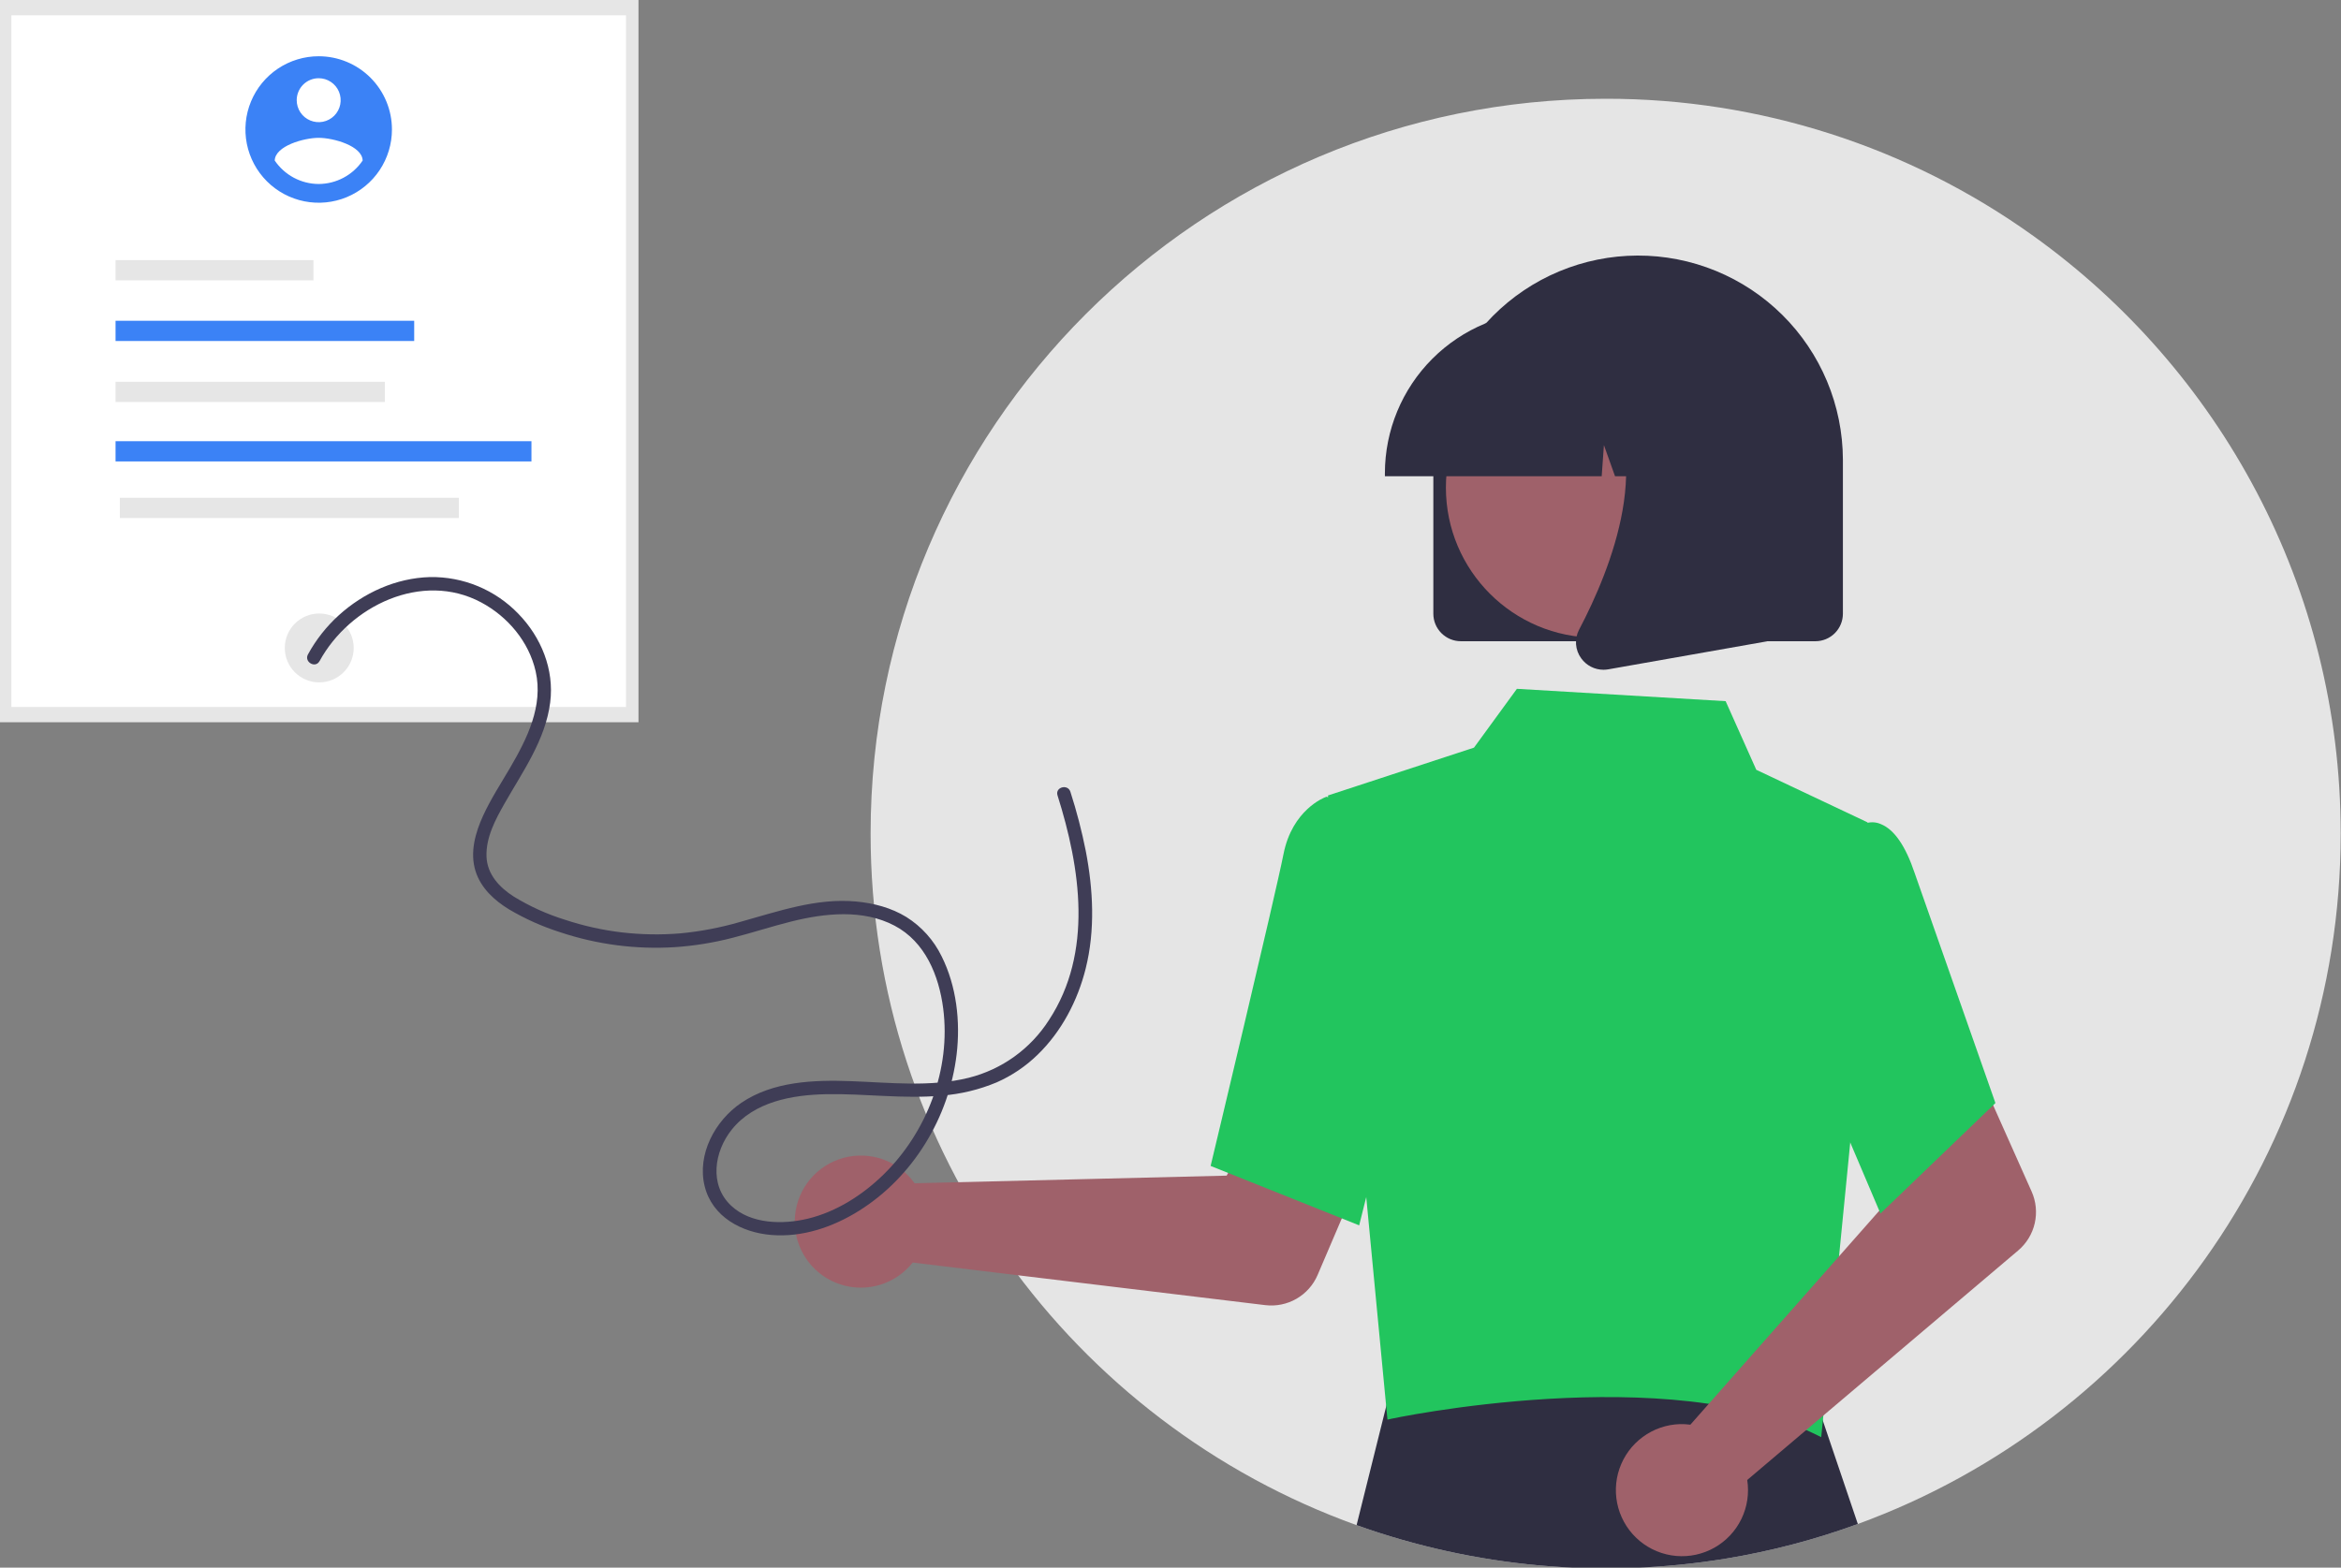 <svg width="1051" height="704" viewBox="0 0 1051 704" fill="none" xmlns="http://www.w3.org/2000/svg">
<rect x="0" y="0" width="1051" height="704" fill="#808080" stroke="none"/>
<g clip-path="url(#clip0_91_13)">
<path d="M1050.86 374.353C1050.86 516.823 960.562 638.213 834.082 684.403C814.841 691.443 794.98 696.656 774.762 699.973C719.14 709.095 662.111 703.916 609.042 684.923C481.762 639.113 390.802 517.313 390.862 374.283C390.862 192.103 538.612 44.353 720.862 44.353C789.74 44.253 856.908 65.801 912.872 105.953C996.422 165.813 1050.86 263.723 1050.86 374.353Z" fill="#E5E5E5"/>
<path d="M834.082 684.403C814.841 691.443 794.98 696.656 774.762 699.973C719.14 709.095 662.111 703.916 609.042 684.923L624.282 623.773L625.202 620.103L656.302 620.223L812.542 620.783L814.542 626.693L834.082 684.403Z" fill="#2F2E41"/>
<path d="M286.651 0H0V324.355H286.651V0Z" fill="#E6E6E6"/>
<path d="M281.039 6.862H5.111V317.494H281.039V6.862Z" fill="white"/>
<path d="M143.326 306.449C151.868 306.449 158.793 299.524 158.793 290.982C158.793 282.44 151.868 275.515 143.326 275.515C134.784 275.515 127.859 282.44 127.859 290.982C127.859 299.524 134.784 306.449 143.326 306.449Z" fill="#E6E6E6"/>
<path d="M140.713 116.819H51.876V125.907H140.713V116.819Z" fill="#E6E6E6"/>
<path d="M185.955 144.052H51.876V153.14H185.955V144.052Z" fill="#3B82F6"/>
<path d="M172.794 171.456H51.876V180.544H172.794V171.456Z" fill="#E6E6E6"/>
<path d="M238.599 198.136H51.876V207.224H238.599V198.136Z" fill="#3B82F6"/>
<path d="M205.992 223.545H53.817V232.633H205.992V223.545Z" fill="#E6E6E6"/>
<path d="M407.609 527.791C408.699 528.91 409.699 530.114 410.6 531.391L550.709 527.963L567.054 498.095L615.354 516.871L591.554 572.558C589.632 577.056 586.302 580.81 582.064 583.255C577.827 585.7 572.911 586.705 568.054 586.119L409.754 566.996C406.02 571.723 400.935 575.201 395.176 576.968C389.417 578.735 383.256 578.707 377.514 576.887C371.771 575.067 366.719 571.542 363.028 566.78C359.338 562.019 357.185 556.247 356.855 550.232C356.525 544.217 358.034 538.244 361.182 533.108C364.33 527.971 368.966 523.915 374.476 521.478C379.985 519.041 386.105 518.34 392.023 519.466C397.941 520.593 403.376 523.494 407.604 527.785L407.609 527.791Z" fill="#9F616A"/>
<path d="M596.189 357.241L661.758 335.752L681.016 309.341L774.732 314.887L788.491 345.707L838.463 369.32L830.783 511.944L817.645 645.421C750.087 610.438 624.006 637.109 622.902 637.543L596.189 357.241Z" fill="#22C55E"/>
<path d="M610.206 550.29L543.512 523.606L543.796 522.419C544.082 521.219 572.468 402.602 576.237 383.54C580.163 363.681 594.508 358.19 595.117 357.967L595.562 357.803L621.956 365.837L633.548 456.918L610.206 550.29Z" fill="#22C55E"/>
<path d="M754.211 639.554C755.775 639.516 757.338 639.603 758.888 639.812L851.635 534.74L840.847 502.454L887.455 479.802L912.11 535.115C914.102 539.583 914.591 544.577 913.503 549.347C912.415 554.117 909.809 558.405 906.076 561.568L784.426 664.641C785.353 670.593 784.446 676.686 781.825 682.11C779.205 687.534 774.995 692.032 769.756 695.005C764.517 697.978 758.496 699.286 752.496 698.754C746.496 698.222 740.799 695.876 736.165 692.028C731.53 688.18 728.177 683.012 726.551 677.212C724.925 671.412 725.103 665.254 727.062 659.557C729.021 653.861 732.668 648.896 737.518 645.323C742.368 641.749 748.19 639.737 754.211 639.554Z" fill="#9F616A"/>
<path d="M844.232 544.968L805.543 453.962L820.633 390.571L836.892 370.03C838.083 369.52 839.366 369.264 840.661 369.276C841.956 369.288 843.235 369.568 844.416 370.1C850.416 372.513 855.516 379.91 859.593 392.084L895.852 495.363L844.232 544.968Z" fill="#22C55E"/>
<path d="M643.503 275.619V207.009C643.463 194.935 645.802 182.972 650.385 171.802C654.968 160.633 661.707 150.475 670.216 141.91C678.725 133.344 688.837 126.539 699.976 121.881C711.115 117.224 723.063 114.807 735.136 114.767C747.209 114.727 759.173 117.065 770.342 121.648C781.512 126.232 791.669 132.97 800.235 141.479C808.8 149.988 815.606 160.101 820.263 171.24C824.921 182.379 827.338 194.326 827.378 206.399C827.379 206.603 827.379 206.806 827.378 207.009V275.619C827.374 278.893 826.072 282.032 823.757 284.347C821.442 286.663 818.302 287.965 815.028 287.969H655.853C652.579 287.965 649.44 286.663 647.124 284.347C644.809 282.032 643.507 278.893 643.503 275.619Z" fill="#2F2E41"/>
<path d="M716.548 286.37C753.775 286.37 783.953 256.192 783.953 218.965C783.953 181.738 753.775 151.56 716.548 151.56C679.321 151.56 649.143 181.738 649.143 218.965C649.143 256.192 679.321 286.37 716.548 286.37Z" fill="#9F616A"/>
<path d="M621.753 212.498C621.775 193.216 629.444 174.73 643.078 161.096C656.713 147.462 675.198 139.792 694.48 139.771H708.203C727.485 139.792 745.97 147.462 759.605 161.096C773.239 174.73 780.908 193.216 780.929 212.498V213.87H751.929L742.038 186.17L740.06 213.87H725.074L720.084 199.896L719.084 213.87H621.753V212.498Z" fill="#2F2E41"/>
<path d="M709.915 295.684C708.554 293.841 707.741 291.65 707.57 289.365C707.399 287.079 707.876 284.792 708.948 282.766C723.489 255.108 743.848 204.001 716.825 172.483L714.887 170.221H793.343V288.011L722.072 300.586C721.351 300.714 720.62 300.779 719.887 300.779C717.941 300.779 716.024 300.318 714.291 299.433C712.558 298.548 711.06 297.264 709.92 295.687L709.915 295.684Z" fill="#2F2E41"/>
<path d="M143.077 25.262C136.571 25.262 130.212 27.191 124.803 30.804C119.394 34.418 115.178 39.555 112.688 45.565C110.199 51.575 109.547 58.188 110.816 64.568C112.085 70.948 115.217 76.809 119.816 81.409C124.416 86.009 130.276 89.142 136.657 90.412C143.037 91.681 149.65 91.03 155.66 88.541C161.67 86.052 166.807 81.836 170.422 76.428C174.036 71.019 175.966 64.66 175.966 58.155V58.153C175.966 53.834 175.115 49.557 173.462 45.566C171.809 41.576 169.387 37.95 166.332 34.896C163.278 31.841 159.652 29.419 155.662 27.766C151.671 26.113 147.394 25.262 143.075 25.262H143.077ZM143.077 35.129C145.028 35.129 146.936 35.707 148.558 36.791C150.181 37.875 151.445 39.416 152.192 41.219C152.939 43.022 153.134 45.006 152.754 46.92C152.373 48.834 151.433 50.592 150.053 51.971C148.674 53.351 146.916 54.291 145.002 54.672C143.088 55.052 141.104 54.857 139.301 54.11C137.498 53.364 135.957 52.099 134.873 50.476C133.789 48.854 133.21 46.946 133.21 44.995C133.21 42.378 134.25 39.869 136.1 38.018C137.95 36.168 140.46 35.129 143.077 35.129ZM143.077 82.63C139.179 82.612 135.344 81.643 131.905 79.808C128.466 77.973 125.527 75.326 123.342 72.098C123.501 65.52 136.499 61.899 143.077 61.899C149.655 61.899 162.653 65.52 162.811 72.098C160.624 75.324 157.684 77.969 154.246 79.804C150.808 81.639 146.974 82.609 143.077 82.63Z" fill="#3B82F6"/>
<path d="M143.459 296.911C157.009 272.08 189.469 256.355 216.022 270.529C227.974 276.908 237.475 288.192 240.491 301.529C243.991 317.022 236.616 331.795 229.003 344.811C224.871 351.876 220.343 358.797 216.923 366.249C213.382 373.966 210.851 382.885 213.517 391.28C215.917 398.843 221.935 404.344 228.525 408.387C235.798 412.68 243.535 416.136 251.586 418.687C268.159 424.199 285.641 426.461 303.071 425.348C311.734 424.759 320.324 423.371 328.731 421.2C337.674 418.92 346.45 416.03 355.408 413.8C370.364 410.085 387.417 408.238 401.599 415.7C415.377 422.952 421.543 438.119 423.45 452.874C426.972 480.12 416.169 508.394 396.664 527.474C387.306 536.628 375.53 544.191 362.704 547.285C351.513 549.985 337.143 549.812 328.237 541.446C318.299 532.109 320.637 517.137 328.53 507.286C338.605 494.717 355.673 491.698 370.904 491.392C388.23 491.044 405.54 493.624 422.856 492.02C431.308 491.362 439.601 489.362 447.424 486.094C454.301 483.069 460.574 478.824 465.939 473.565C476.629 463.179 483.839 449.343 487.424 434.957C491.741 417.657 490.8 399.475 487.449 382.098C485.663 373.138 483.363 364.287 480.561 355.591C479.404 351.921 473.609 353.491 474.775 357.186C485.095 389.91 490.849 427.749 470.91 458.132C462.659 471.017 449.804 480.27 434.967 484.005C417.71 488.294 399.602 486.174 382.058 485.536C365.376 484.929 347.058 485.584 332.758 495.3C321.027 503.269 312.822 518.427 316.368 532.737C319.787 546.537 333.049 553.537 346.313 554.615C360.23 555.749 373.925 551.078 385.613 543.774C409.926 528.581 426.092 501.861 429.475 473.532C431.238 458.771 429.444 442.871 422.75 429.473C419.223 422.22 413.733 416.102 406.903 411.812C400.093 407.637 392.227 405.582 384.327 404.855C366.379 403.202 349.135 409.364 332.109 414.078C323.412 416.601 314.496 418.303 305.481 419.161C296.731 419.886 287.931 419.743 279.209 418.733C270.555 417.712 262.026 415.819 253.752 413.083C245.644 410.577 237.882 407.067 230.644 402.636C224.259 398.553 218.737 392.705 218.423 384.736C218.082 376.095 222.439 368.012 226.583 360.727C234.77 346.336 244.883 332.26 247.018 315.413C248.888 300.676 242.958 286.151 232.718 275.64C227.586 270.305 221.408 266.087 214.57 263.25C207.732 260.414 200.383 259.019 192.981 259.155C177.788 259.59 163.241 266.197 152.066 276.344C146.524 281.38 141.86 287.304 138.266 293.874C136.415 297.265 141.594 300.296 143.447 296.902L143.459 296.911Z" fill="#3F3D56"/>
</g>
<defs>
<clipPath id="clip0_91_13">
<rect width="1050.86" height="704.353" fill="white"/>
</clipPath>
</defs>
</svg>

